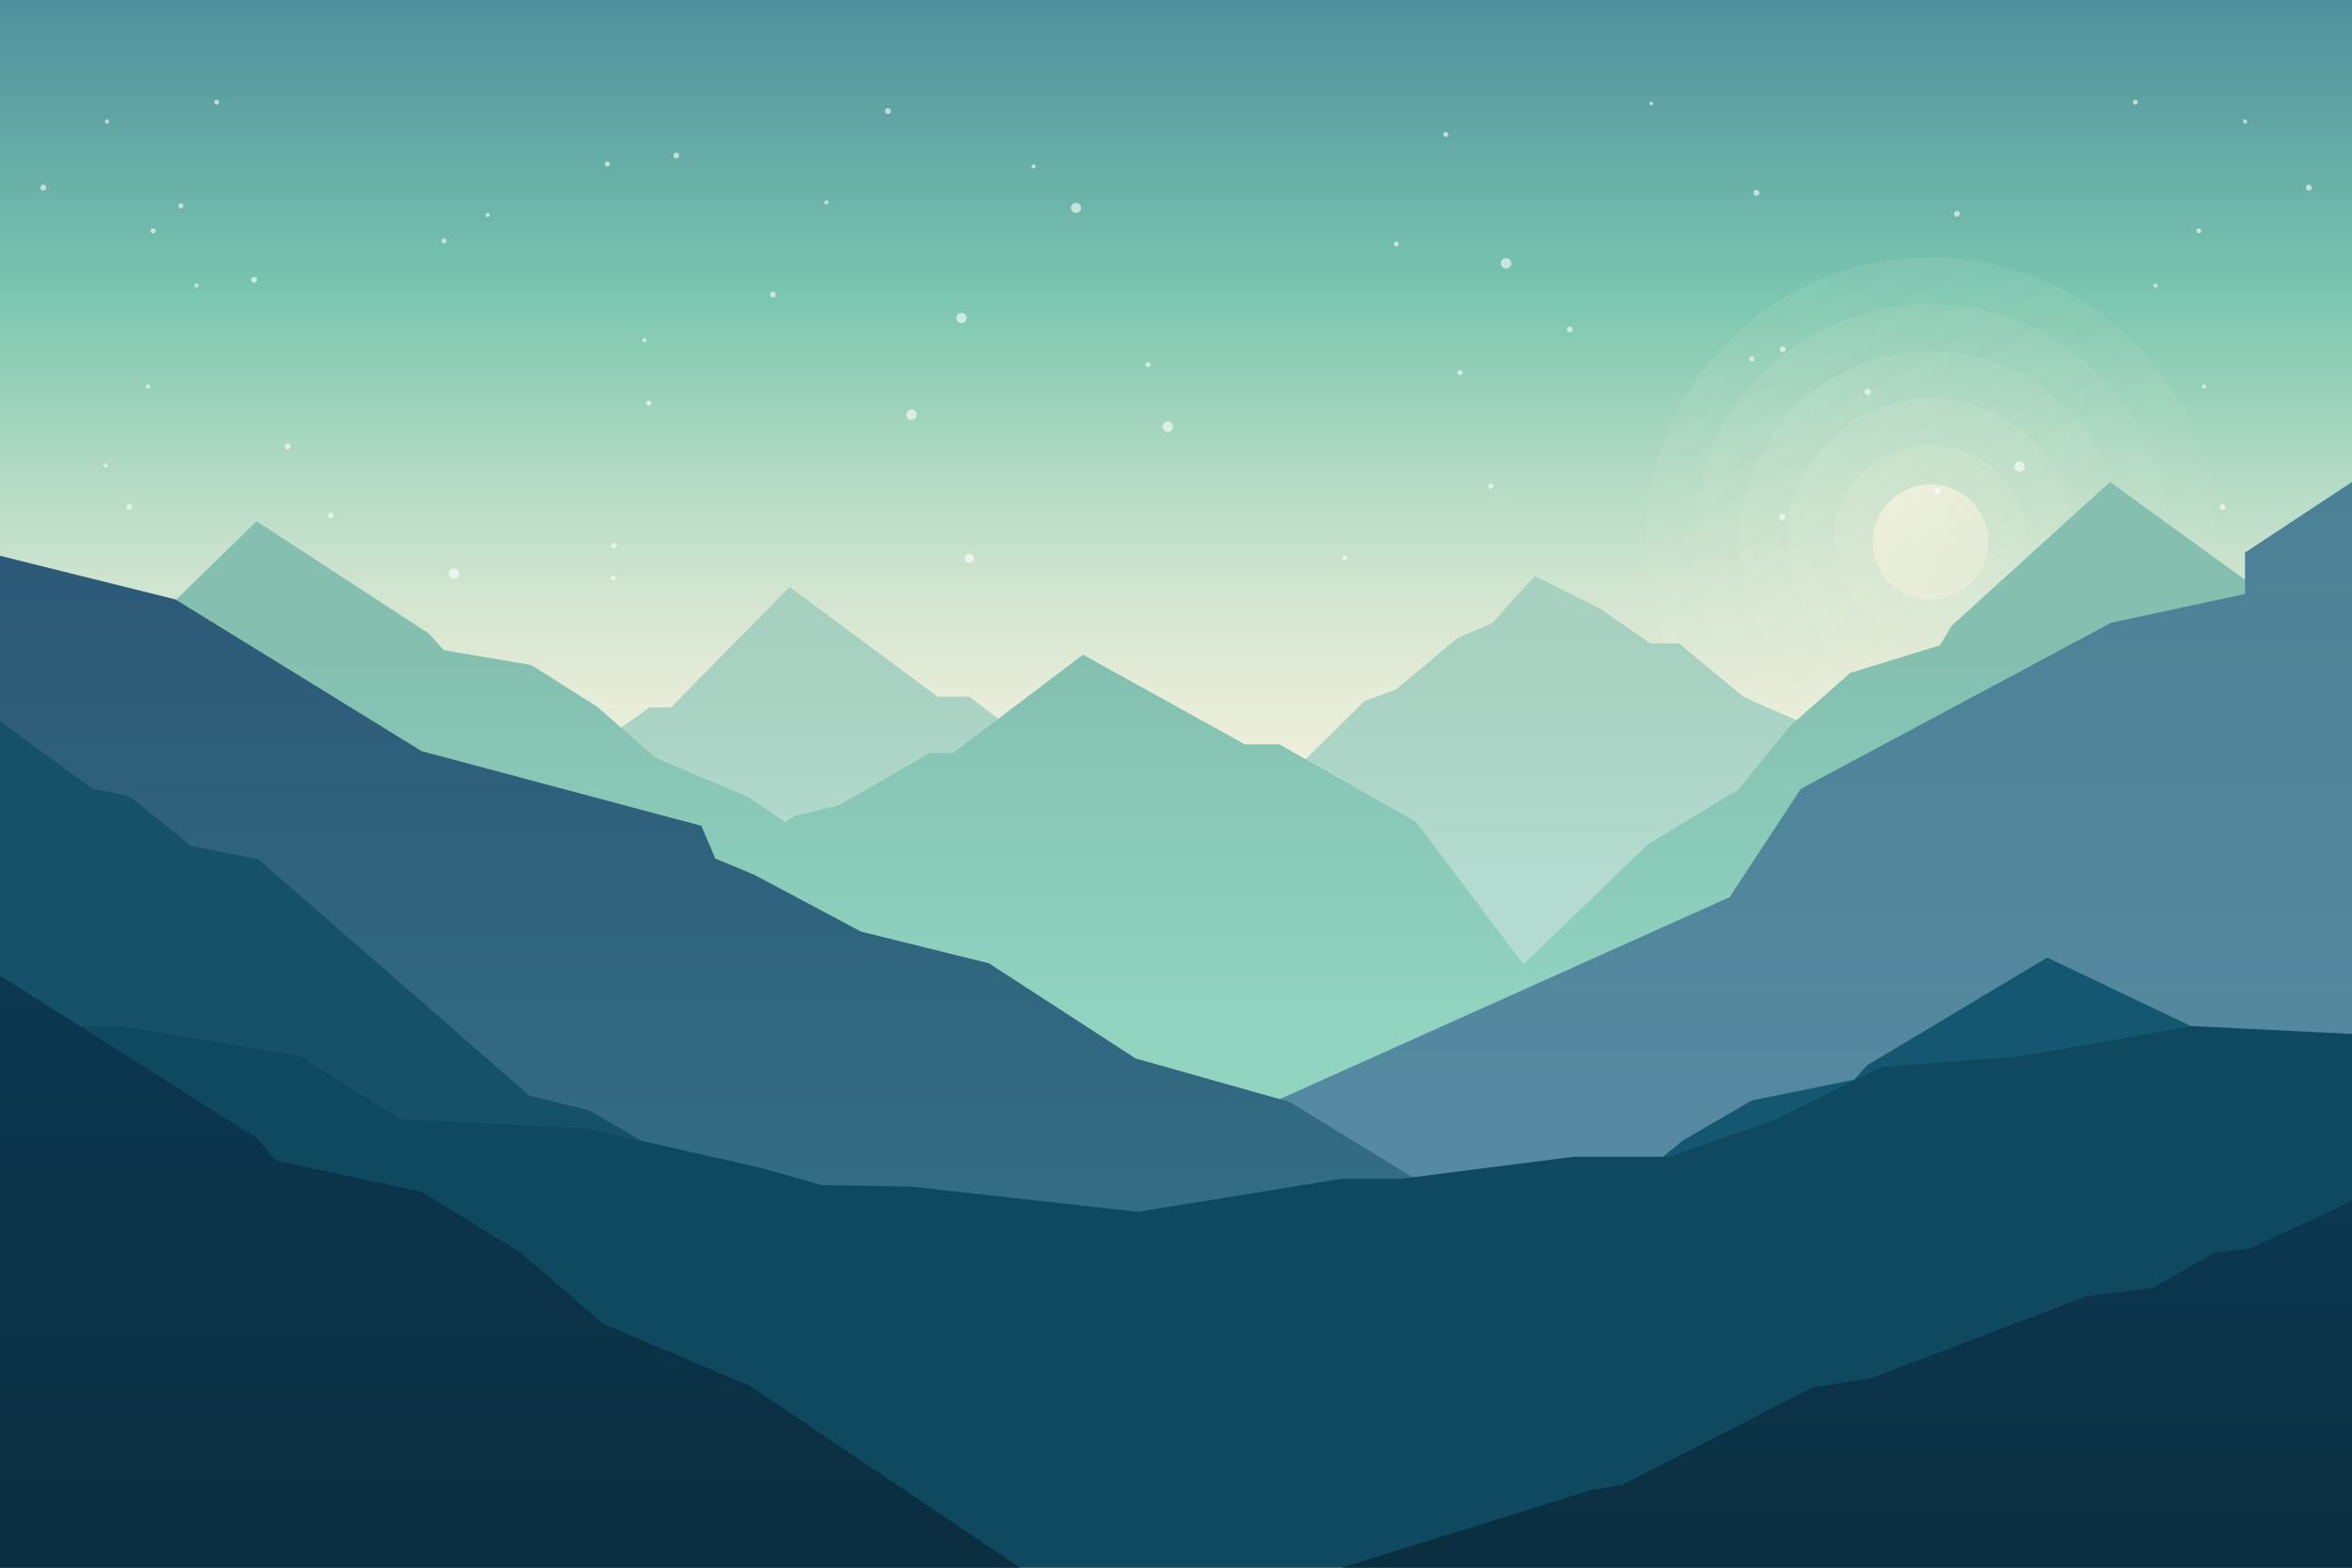 <?xml version="1.0" encoding="utf-8"?>
<!-- Generator: Adobe Illustrator 27.8.1, SVG Export Plug-In . SVG Version: 6.00 Build 0)  -->
<svg version="1.1" xmlns="http://www.w3.org/2000/svg" xmlns:xlink="http://www.w3.org/1999/xlink" x="0px" y="0px"
	 viewBox="0 0 750 500" style="enable-background:new 0 0 750 500;" xml:space="preserve">
<rect x="0" y="0" width="750" height="500" fill="#808080" stroke="none"/>
<style type="text/css">
	.st0{fill:url(#SVGID_1_);}
	.st1{opacity:0.1;fill:url(#SVGID_00000155134671083306988810000000810819393166178977_);}
	.st2{opacity:0.1;fill:url(#SVGID_00000044149768281947418750000007677379785568772019_);}
	.st3{opacity:0.12;fill:url(#SVGID_00000125602716151636601670000017218407691899721116_);}
	.st4{opacity:0.15;fill:url(#SVGID_00000052803537155255148000000007959793927745014689_);}
	.st5{opacity:0.2;fill:url(#SVGID_00000137124425026266366890000006717579808021974166_);}
	.st6{fill:url(#SVGID_00000080896236442520708040000010792182266866743451_);}
	.st7{fill:url(#SVGID_00000177484673894920176100000011606481639963170458_);}
	.st8{fill:url(#SVGID_00000174585703578984858550000009876299814105364927_);}
	.st9{fill:url(#SVGID_00000169557233719688106230000013526733717724106149_);}
	.st10{fill:url(#SVGID_00000036932929308684454330000009377601870307098009_);}
	.st11{fill:url(#SVGID_00000028298245560734868200000006470603490599283878_);}
	.st12{fill:#155269;}
	.st13{fill:#155670;}
	.st14{fill:#0E495F;}
	.st15{fill:url(#SVGID_00000088091018115820817960000003814548943989153429_);}
	.st16{fill:url(#SVGID_00000065043433759433491810000004434790937360613018_);}
	.st17{opacity:0.6;}
	.st18{fill:#FFFFFF;}
</style>
<g id="BACKGROUND">
	<g>
		<g>
			<linearGradient id="SVGID_1_" gradientUnits="userSpaceOnUse" x1="375" y1="389.993" x2="375" y2="0">
				<stop  offset="0.378" style="stop-color:#EDEFDA"/>
				<stop  offset="0.435" style="stop-color:#E5ECD7"/>
				<stop  offset="0.525" style="stop-color:#CFE4CF"/>
				<stop  offset="0.636" style="stop-color:#AAD7C1"/>
				<stop  offset="0.759" style="stop-color:#7AC6AF"/>
				<stop  offset="1" style="stop-color:#50909E"/>
			</linearGradient>
			<rect class="st0" width="750" height="389.99"/>
			<g>
				
					<linearGradient id="SVGID_00000138550763927612435960000004058312343399591852_" gradientUnits="userSpaceOnUse" x1="570.157" y1="94.183" x2="661.049" y2="251.612">
					<stop  offset="0" style="stop-color:#EDEFDA"/>
					<stop  offset="1" style="stop-color:#EDEFDA;stop-opacity:0.276"/>
				</linearGradient>
				
					<circle style="opacity:0.1;fill:url(#SVGID_00000138550763927612435960000004058312343399591852_);" cx="615.6" cy="172.9" r="90.91"/>
				
					<linearGradient id="SVGID_00000121983949501350967550000010931090371321036463_" gradientUnits="userSpaceOnUse" x1="577.656" y1="107.171" x2="653.55" y2="238.624">
					<stop  offset="0" style="stop-color:#EDEFDA"/>
					<stop  offset="1" style="stop-color:#EDEFDA;stop-opacity:0.276"/>
				</linearGradient>
				<path style="opacity:0.1;fill:url(#SVGID_00000121983949501350967550000010931090371321036463_);" d="M615.6,248.81
					c-41.86,0-75.91-34.05-75.91-75.91c0-41.86,34.05-75.91,75.91-75.91c41.86,0,75.91,34.05,75.91,75.91
					C691.51,214.75,657.46,248.81,615.6,248.81z"/>
				
					<linearGradient id="SVGID_00000119090725288177065210000008075357573678810505_" gradientUnits="userSpaceOnUse" x1="585.154" y1="120.159" x2="646.052" y2="225.636">
					<stop  offset="0" style="stop-color:#EDEFDA"/>
					<stop  offset="1" style="stop-color:#EDEFDA;stop-opacity:0.276"/>
				</linearGradient>
				<path style="opacity:0.12;fill:url(#SVGID_00000119090725288177065210000008075357573678810505_);" d="M615.6,233.81
					c-33.58,0-60.91-27.32-60.91-60.91c0-33.58,27.32-60.91,60.91-60.91c33.59,0,60.91,27.32,60.91,60.91
					C676.51,206.48,649.19,233.81,615.6,233.81z"/>
				
					<linearGradient id="SVGID_00000158024690035986246560000009141935940992799666_" gradientUnits="userSpaceOnUse" x1="592.653" y1="133.147" x2="638.553" y2="212.649">
					<stop  offset="0" style="stop-color:#EDEFDA"/>
					<stop  offset="1" style="stop-color:#EDEFDA;stop-opacity:0.276"/>
				</linearGradient>
				<path style="opacity:0.15;fill:url(#SVGID_00000158024690035986246560000009141935940992799666_);" d="M615.6,218.81
					c-25.31,0-45.91-20.59-45.91-45.91c0-25.31,20.59-45.91,45.91-45.91c25.32,0,45.91,20.59,45.91,45.91
					C661.51,198.21,640.92,218.81,615.6,218.81z"/>
				
					<linearGradient id="SVGID_00000016762235939999596320000013437925694447280279_" gradientUnits="userSpaceOnUse" x1="600.145" y1="146.125" x2="631.06" y2="199.671">
					<stop  offset="0" style="stop-color:#EDEFDA"/>
					<stop  offset="1" style="stop-color:#EDEFDA;stop-opacity:0.276"/>
				</linearGradient>
				
					<circle style="opacity:0.2;fill:url(#SVGID_00000016762235939999596320000013437925694447280279_);" cx="615.6" cy="172.9" r="30.91"/>
				
					<linearGradient id="SVGID_00000160171827207352586390000012046219455918088383_" gradientUnits="userSpaceOnUse" x1="606.396" y1="156.952" x2="624.809" y2="188.844">
					<stop  offset="0" style="stop-color:#EDEFDA"/>
					<stop  offset="1" style="stop-color:#EDEFDA;stop-opacity:0.571"/>
				</linearGradient>
				<circle style="fill:url(#SVGID_00000160171827207352586390000012046219455918088383_);" cx="615.6" cy="172.9" r="18.41"/>
			</g>
			
				<linearGradient id="SVGID_00000082365634845454500190000015649732743584695997_" gradientUnits="userSpaceOnUse" x1="278.925" y1="363.517" x2="278.925" y2="187.209">
				<stop  offset="0.487" style="stop-color:#B3DBCF"/>
				<stop  offset="0.886" style="stop-color:#A6D0C0"/>
			</linearGradient>
			<polygon style="fill:url(#SVGID_00000082365634845454500190000015649732743584695997_);" points="128.69,290.26 180.97,244.21 
				207.17,225.6 213.97,225.6 251.81,187.21 299,222.23 309.07,222.23 348.86,252.54 429.16,363.52 128.69,363.52 			"/>
			
				<linearGradient id="SVGID_00000080189490261757162020000010964680549684368780_" gradientUnits="userSpaceOnUse" x1="500.784" y1="370.377" x2="500.784" y2="183.714">
				<stop  offset="0.487" style="stop-color:#B3DBCF"/>
				<stop  offset="0.886" style="stop-color:#A6D0C0"/>
			</linearGradient>
			<polygon style="fill:url(#SVGID_00000080189490261757162020000010964680549684368780_);" points="355.68,290.44 390.95,259.38 
				404.64,253.59 435.18,223.58 445.18,219.89 464.66,203.57 475.72,198.83 489.37,183.71 510.1,194.04 526.3,205.24 535.37,205.24 
				556.11,222.35 722.64,295.3 722.64,370.38 278.92,370.38 335.21,299.17 			"/>
			
				<linearGradient id="SVGID_00000000935667419241241510000009964668866961080998_" gradientUnits="userSpaceOnUse" x1="375" y1="429.996" x2="375" y2="153.713">
				<stop  offset="0.352" style="stop-color:#91D5C1"/>
				<stop  offset="0.805" style="stop-color:#84BFB0"/>
			</linearGradient>
			<polygon style="fill:url(#SVGID_00000000935667419241241510000009964668866961080998_);" points="750,213.77 732.06,190.09 
				723.05,190.09 672.82,153.71 622.33,199.6 618.65,205.79 589.97,214.64 570.71,231.65 554.4,251.76 525.56,269.24 485.81,307.62 
				451.52,262.15 407.98,237.41 396.97,237.41 345.34,208.81 303.93,240.16 296.5,240.16 267.45,256.88 253.24,260.25 
				250.49,262.36 238.95,254.37 209.13,241.76 190.38,225.38 169.48,212.14 141.41,207.34 136.86,202.14 81.83,166.25 42.27,204.82 
				33.97,205.83 0,225.69 0,430 750,430 			"/>
			
				<linearGradient id="SVGID_00000023972404008035227590000005104266441168476306_" gradientUnits="userSpaceOnUse" x1="560.429" y1="429.996" x2="560.429" y2="153.713">
				<stop  offset="0" style="stop-color:#598DA6"/>
				<stop  offset="1" style="stop-color:#4B8095"/>
			</linearGradient>
			<polygon style="fill:url(#SVGID_00000023972404008035227590000005104266441168476306_);" points="370.86,430 370.86,367.26 
				551.48,286.18 574.27,251.57 673.18,198.64 715.89,189.42 715.89,176.24 750,153.71 750,430 			"/>
			
				<linearGradient id="SVGID_00000017487158626763682130000008058107717439667123_" gradientUnits="userSpaceOnUse" x1="269.689" y1="429.996" x2="269.689" y2="177.262">
				<stop  offset="0" style="stop-color:#357186"/>
				<stop  offset="1" style="stop-color:#2C5977"/>
			</linearGradient>
			<polygon style="fill:url(#SVGID_00000017487158626763682130000008058107717439667123_);" points="539.38,430 411.29,351.47 
				362.1,337.57 315.37,307.25 274.58,297.13 240.49,278.99 228.09,273.83 223.64,263.39 134.5,239.6 55.9,191.17 0,177.26 0,430 
							"/>
			<polygon class="st12" points="0,230.02 29.33,251.46 41.36,254 60.91,269.76 82.47,274.1 168.9,349.5 187.8,354.09 272.5,403.25 
				282.6,405.86 322.43,430 0,430 			"/>
			<polygon class="st13" points="750,348.42 720.14,332.62 709.9,332.62 652.81,305.42 595.42,339.72 591.23,344.36 558.63,350.97 
				536.74,363.68 518.21,378.71 485.42,391.78 425.24,430 750,430 			"/>
			<polygon class="st14" points="699.07,327.26 645.35,336.8 599.97,340.32 566.64,356.89 532.37,368.94 501.81,368.94 
				446.6,375.97 427.72,375.97 362.9,386.51 290.66,378.48 261.96,377.98 242.51,372.45 186.94,359.9 127.67,356.89 95.26,336.8 
				38.77,327.26 0,327.26 0,500 750,500 750,329.77 			"/>
			
				<linearGradient id="SVGID_00000121971888759581971790000012760643502633220738_" gradientUnits="userSpaceOnUse" x1="162.623" y1="500" x2="162.623" y2="311.118">
				<stop  offset="0" style="stop-color:#0B2E40"/>
				<stop  offset="1" style="stop-color:#0B3751"/>
			</linearGradient>
			<polygon style="fill:url(#SVGID_00000121971888759581971790000012760643502633220738_);" points="0,311.12 82.02,363.13 
				88.01,370.15 134.61,380.18 165.89,399.45 192.38,422.24 239.23,442.06 325.25,500 0,500 			"/>
			
				<linearGradient id="SVGID_00000123412419251026218240000001103873654446190526_" gradientUnits="userSpaceOnUse" x1="588.944" y1="500" x2="588.944" y2="383.084">
				<stop  offset="0" style="stop-color:#0B2E40"/>
				<stop  offset="1" style="stop-color:#0B3751"/>
			</linearGradient>
			<polygon style="fill:url(#SVGID_00000123412419251026218240000001103873654446190526_);" points="750,383.08 717.75,398.06 
				705.78,399.7 686.51,410.75 665.04,413.52 596.94,439.49 578.13,442.49 517.32,473.57 507.28,475.28 427.89,500 750,500 			"/>
		</g>
		<g class="st17">
			<path class="st18" d="M475.11,155.84c-0.42-0.16-0.64-0.63-0.48-1.06c0.16-0.42,0.63-0.64,1.06-0.48
				c0.42,0.16,0.64,0.63,0.48,1.06C476,155.79,475.53,156,475.11,155.84z"/>
			<path class="st18" d="M428.59,178.72c-0.42-0.16-0.64-0.63-0.48-1.06c0.16-0.42,0.63-0.64,1.06-0.48
				c0.42,0.16,0.64,0.63,0.48,1.06C429.49,178.67,429.01,178.89,428.59,178.72z"/>
			<path class="st18" d="M595.21,125.92c-0.52-0.2-0.78-0.78-0.58-1.29c0.2-0.52,0.78-0.78,1.29-0.58c0.52,0.2,0.78,0.78,0.58,1.29
				C596.31,125.86,595.73,126.12,595.21,125.92z"/>
			<path class="st18" d="M206.61,129.32c-0.41-0.16-0.62-0.62-0.47-1.04c0.16-0.41,0.62-0.62,1.04-0.47
				c0.42,0.16,0.62,0.62,0.47,1.04C207.48,129.27,207.02,129.48,206.61,129.32z"/>
			<path class="st18" d="M617.5,157.5c-0.52-0.2-0.78-0.78-0.58-1.29c0.2-0.52,0.78-0.78,1.29-0.58c0.52,0.2,0.78,0.78,0.58,1.29
				C618.6,157.43,618.02,157.69,617.5,157.5z"/>
			<path class="st18" d="M567.97,165.84c-0.52-0.2-0.78-0.78-0.58-1.29c0.2-0.52,0.78-0.78,1.29-0.58c0.52,0.2,0.78,0.78,0.58,1.29
				C569.07,165.77,568.49,166.04,567.97,165.84z"/>
			<path class="st18" d="M194.75,184.51c-0.08-0.44,0.21-0.85,0.65-0.93c0.44-0.08,0.85,0.21,0.93,0.65
				c0.08,0.44-0.21,0.85-0.65,0.93C195.25,185.24,194.83,184.94,194.75,184.51z"/>
			<path class="st18" d="M623.68,69.08c-0.48-0.18-0.73-0.72-0.54-1.21c0.18-0.48,0.72-0.73,1.21-0.54
				c0.48,0.18,0.73,0.72,0.54,1.21C624.7,69.02,624.16,69.26,623.68,69.08z"/>
			<path class="st18" d="M687.11,91.7c-0.34-0.13-0.51-0.51-0.38-0.85c0.13-0.34,0.51-0.51,0.85-0.38c0.34,0.13,0.51,0.51,0.38,0.85
				C687.83,91.66,687.45,91.83,687.11,91.7z"/>
			<path class="st18" d="M141.27,77.59c-0.41-0.16-0.62-0.62-0.47-1.04c0.16-0.42,0.62-0.62,1.04-0.47
				c0.41,0.16,0.62,0.62,0.47,1.04C142.15,77.54,141.68,77.75,141.27,77.59z"/>
			<path class="st18" d="M365.74,117.01c-0.41-0.16-0.62-0.62-0.47-1.04c0.16-0.42,0.62-0.62,1.04-0.47
				c0.42,0.16,0.62,0.62,0.47,1.04C366.62,116.96,366.15,117.17,365.74,117.01z"/>
			<path class="st18" d="M57.39,66.44c-0.42-0.16-0.62-0.62-0.47-1.04c0.16-0.41,0.62-0.62,1.04-0.47c0.41,0.16,0.62,0.62,0.47,1.04
				C58.27,66.39,57.81,66.6,57.39,66.44z"/>
			<path class="st18" d="M205.26,109.11c-0.34-0.13-0.51-0.51-0.38-0.85c0.13-0.34,0.51-0.51,0.85-0.38
				c0.34,0.13,0.51,0.51,0.38,0.85C205.98,109.07,205.6,109.24,205.26,109.11z"/>
			<path class="st18" d="M91.38,143.29c-0.48-0.18-0.73-0.72-0.54-1.21c0.18-0.48,0.72-0.73,1.21-0.54
				c0.48,0.18,0.73,0.72,0.54,1.21C92.41,143.23,91.87,143.48,91.38,143.29z"/>
			<path class="st18" d="M342.52,67.84c-0.85-0.32-1.27-1.27-0.95-2.11c0.32-0.85,1.27-1.27,2.11-0.95
				c0.85,0.32,1.27,1.27,0.95,2.11C344.32,67.73,343.37,68.16,342.52,67.84z"/>
			<path class="st18" d="M708.42,162.59c-0.48-0.18-0.73-0.72-0.54-1.21c0.18-0.48,0.72-0.73,1.21-0.54
				c0.48,0.18,0.73,0.72,0.54,1.21C709.44,162.53,708.9,162.77,708.42,162.59z"/>
			<path class="st18" d="M193.39,53.04c-0.42-0.16-0.62-0.62-0.47-1.04c0.16-0.41,0.62-0.62,1.04-0.47
				c0.41,0.16,0.62,0.62,0.47,1.04C194.27,52.99,193.8,53.2,193.39,53.04z"/>
			<path class="st18" d="M263.31,65.18c-0.34-0.13-0.51-0.51-0.38-0.85c0.13-0.34,0.51-0.51,0.85-0.38
				c0.34,0.13,0.51,0.51,0.38,0.85C264.03,65.13,263.65,65.3,263.31,65.18z"/>
			<path class="st18" d="M282.8,36.3c-0.48-0.18-0.73-0.72-0.54-1.21c0.18-0.48,0.72-0.73,1.21-0.54c0.48,0.18,0.73,0.72,0.54,1.21
				C283.83,36.24,283.29,36.49,282.8,36.3z"/>
			<path class="st18" d="M215.32,50.46c-0.48-0.18-0.73-0.72-0.54-1.21c0.18-0.48,0.72-0.73,1.21-0.54
				c0.48,0.18,0.73,0.72,0.54,1.21C216.35,50.4,215.8,50.64,215.32,50.46z"/>
			<path class="st18" d="M643.4,150.36c-0.86-0.32-1.29-1.28-0.96-2.14c0.32-0.86,1.28-1.29,2.14-0.96
				c0.86,0.32,1.29,1.28,0.96,2.14C645.21,150.26,644.25,150.69,643.4,150.36z"/>
			<path class="st18" d="M144.15,184.49c-0.86-0.32-1.29-1.28-0.96-2.14s1.28-1.29,2.14-0.96c0.86,0.32,1.29,1.28,0.96,2.14
				C145.96,184.38,145,184.81,144.15,184.49z"/>
			<path class="st18" d="M702.63,123.83c-0.34-0.13-0.51-0.51-0.38-0.85c0.13-0.34,0.51-0.51,0.85-0.38
				c0.34,0.13,0.51,0.51,0.38,0.85C703.35,123.78,702.97,123.95,702.63,123.83z"/>
			<path class="st18" d="M155.65,69.18c-0.36,0.07-0.71-0.17-0.78-0.53c-0.07-0.36,0.17-0.71,0.53-0.78s0.71,0.17,0.78,0.53
				C156.26,68.76,156.02,69.11,155.65,69.18z"/>
			<path class="st18" d="M246.31,93.04c0.51-0.09,0.99,0.24,1.08,0.75c0.09,0.51-0.24,0.99-0.75,1.08
				c-0.51,0.09-0.99-0.24-1.08-0.75C245.47,93.62,245.8,93.14,246.31,93.04z"/>
			<path class="st18" d="M308.85,176.62c0.81-0.15,1.59,0.39,1.74,1.2c0.15,0.81-0.39,1.59-1.2,1.74c-0.81,0.15-1.59-0.39-1.74-1.2
				S308.04,176.77,308.85,176.62z"/>
			<path class="st18" d="M329.47,52.42c0.36-0.07,0.71,0.17,0.78,0.53c0.07,0.36-0.17,0.71-0.53,0.78
				c-0.36,0.07-0.71-0.17-0.78-0.53C328.87,52.83,329.1,52.49,329.47,52.42z"/>
			<path class="st18" d="M290.97,133.9c-0.9,0.17-1.77-0.43-1.94-1.34c-0.17-0.9,0.43-1.77,1.34-1.94c0.9-0.17,1.77,0.43,1.94,1.34
				C292.47,132.86,291.88,133.73,290.97,133.9z"/>
			<path class="st18" d="M33.79,149.15c-0.36,0.07-0.71-0.17-0.78-0.53c-0.07-0.36,0.17-0.71,0.53-0.78
				c0.36-0.07,0.71,0.17,0.78,0.53C34.39,148.74,34.15,149.08,33.79,149.15z"/>
			<path class="st18" d="M372.68,137.75c-0.9,0.17-1.77-0.43-1.94-1.34c-0.17-0.9,0.43-1.77,1.34-1.94c0.9-0.17,1.77,0.43,1.94,1.34
				C374.18,136.72,373.58,137.59,372.68,137.75z"/>
			<path class="st18" d="M81.18,90.18c-0.51,0.09-0.99-0.24-1.08-0.75c-0.09-0.51,0.24-0.99,0.75-1.08
				c0.51-0.09,0.99,0.24,1.08,0.75C82.02,89.61,81.69,90.09,81.18,90.18z"/>
			<path class="st18" d="M105.6,165.27c-0.51,0.09-0.99-0.24-1.08-0.75c-0.09-0.51,0.24-0.99,0.75-1.08
				c0.51-0.09,0.99,0.24,1.08,0.75C106.44,164.69,106.11,165.17,105.6,165.27z"/>
			<path class="st18" d="M195.91,174.99c-0.51,0.09-0.99-0.24-1.08-0.75c-0.09-0.51,0.24-0.99,0.75-1.08
				c0.51-0.09,0.99,0.24,1.08,0.75C196.75,174.41,196.42,174.89,195.91,174.99z"/>
			<path class="st18" d="M460.24,43c-0.08-0.44,0.21-0.85,0.65-0.93c0.44-0.08,0.85,0.22,0.93,0.65c0.08,0.44-0.21,0.85-0.65,0.93
				C460.73,43.73,460.32,43.44,460.24,43z"/>
			<path class="st18" d="M444.47,77.96c-0.08-0.44,0.21-0.85,0.65-0.93c0.44-0.08,0.85,0.21,0.93,0.65
				c0.08,0.44-0.21,0.85-0.65,0.93C444.96,78.69,444.54,78.4,444.47,77.96z"/>
			<path class="st18" d="M464.73,118.99c-0.08-0.44,0.21-0.85,0.65-0.93c0.44-0.08,0.85,0.21,0.93,0.65
				c0.08,0.44-0.21,0.85-0.65,0.93C465.22,119.72,464.8,119.43,464.73,118.99z"/>
			<path class="st18" d="M500.22,105.94c-0.48-0.18-0.73-0.72-0.54-1.21c0.18-0.48,0.72-0.73,1.21-0.54
				c0.48,0.18,0.73,0.72,0.54,1.21C501.25,105.88,500.71,106.13,500.22,105.94z"/>
			<path class="st18" d="M559.74,62.39c-0.48-0.18-0.73-0.72-0.54-1.21c0.18-0.48,0.72-0.73,1.21-0.54
				c0.48,0.18,0.73,0.72,0.54,1.21C560.77,62.32,560.23,62.57,559.74,62.39z"/>
			<path class="st18" d="M526.44,32.41c0.32-0.06,0.64,0.15,0.7,0.48c0.06,0.32-0.15,0.64-0.48,0.7c-0.32,0.06-0.64-0.15-0.7-0.48
				C525.9,32.78,526.11,32.47,526.44,32.41z"/>
			<path class="st18" d="M480.55,85.63c-0.9,0.17-1.77-0.43-1.94-1.34c-0.17-0.9,0.43-1.77,1.34-1.94c0.9-0.17,1.77,0.43,1.94,1.34
				C482.06,84.59,481.46,85.46,480.55,85.63z"/>
			<path class="st18" d="M558.25,113.73c0.39-0.21,0.88-0.06,1.09,0.33c0.21,0.39,0.06,0.88-0.33,1.09
				c-0.39,0.21-0.88,0.06-1.09-0.33C557.71,114.43,557.86,113.94,558.25,113.73z"/>
			<path class="st18" d="M567.66,111.86c-0.25-0.45-0.08-1.02,0.37-1.26c0.45-0.25,1.02-0.08,1.26,0.37
				c0.25,0.45,0.08,1.02-0.37,1.26C568.47,112.47,567.9,112.31,567.66,111.86z"/>
			<path class="st18" d="M680.11,32.73c-0.08-0.44,0.21-0.85,0.65-0.93c0.44-0.08,0.85,0.21,0.93,0.65
				c0.08,0.44-0.21,0.85-0.65,0.93C680.61,33.46,680.19,33.17,680.11,32.73z"/>
			<path class="st18" d="M700.37,73.76c-0.08-0.44,0.21-0.85,0.65-0.93c0.44-0.08,0.85,0.21,0.93,0.65
				c0.08,0.44-0.21,0.85-0.65,0.93C700.87,74.49,700.45,74.2,700.37,73.76z"/>
			<path class="st18" d="M735.87,60.71c-0.48-0.18-0.73-0.72-0.54-1.21c0.18-0.48,0.72-0.73,1.21-0.54
				c0.48,0.18,0.73,0.72,0.54,1.21C736.89,60.65,736.35,60.9,735.87,60.71z"/>
			<path class="st18" d="M716.02,39.41c-0.36,0.07-0.71-0.17-0.78-0.53c-0.07-0.36,0.17-0.71,0.53-0.78
				c0.36-0.07,0.71,0.17,0.78,0.53C716.62,39,716.38,39.35,716.02,39.41z"/>
			<path class="st18" d="M62.89,91.7c0.34-0.13,0.51-0.51,0.38-0.85c-0.13-0.34-0.51-0.51-0.85-0.38c-0.34,0.13-0.51,0.51-0.38,0.85
				C62.17,91.66,62.55,91.83,62.89,91.7z"/>
			<path class="st18" d="M41.58,162.59c0.48-0.18,0.73-0.72,0.54-1.21c-0.18-0.48-0.72-0.73-1.21-0.54
				c-0.48,0.18-0.73,0.72-0.54,1.21C40.56,162.53,41.1,162.77,41.58,162.59z"/>
			<path class="st18" d="M307.18,102.96c0.86-0.32,1.29-1.28,0.96-2.14c-0.32-0.86-1.28-1.29-2.14-0.96
				c-0.86,0.32-1.29,1.28-0.96,2.14C305.37,102.85,306.33,103.28,307.18,102.96z"/>
			<path class="st18" d="M47.37,123.83c0.34-0.13,0.51-0.51,0.38-0.85c-0.13-0.34-0.51-0.51-0.85-0.38
				c-0.34,0.13-0.51,0.51-0.38,0.85C46.65,123.78,47.03,123.95,47.37,123.83z"/>
			<path class="st18" d="M69.89,32.73c0.08-0.44-0.21-0.85-0.65-0.93c-0.44-0.08-0.85,0.21-0.93,0.65
				c-0.08,0.44,0.21,0.85,0.65,0.93C69.39,33.46,69.81,33.17,69.89,32.73z"/>
			<path class="st18" d="M49.63,73.76c0.08-0.44-0.22-0.85-0.65-0.93c-0.44-0.08-0.85,0.21-0.93,0.65
				c-0.08,0.44,0.21,0.85,0.65,0.93C49.13,74.49,49.55,74.2,49.63,73.76z"/>
			<path class="st18" d="M14.13,60.71c0.48-0.18,0.73-0.72,0.54-1.21c-0.18-0.48-0.72-0.73-1.21-0.54
				c-0.48,0.18-0.73,0.72-0.54,1.21C13.11,60.65,13.65,60.9,14.13,60.71z"/>
			<path class="st18" d="M33.98,39.41c0.36,0.07,0.71-0.17,0.78-0.53c0.07-0.36-0.17-0.71-0.53-0.78c-0.36-0.07-0.71,0.17-0.78,0.53
				C33.38,39,33.62,39.35,33.98,39.41z"/>
		</g>
	</g>
</g>
<g id="OBJECTS">
</g>
</svg>
